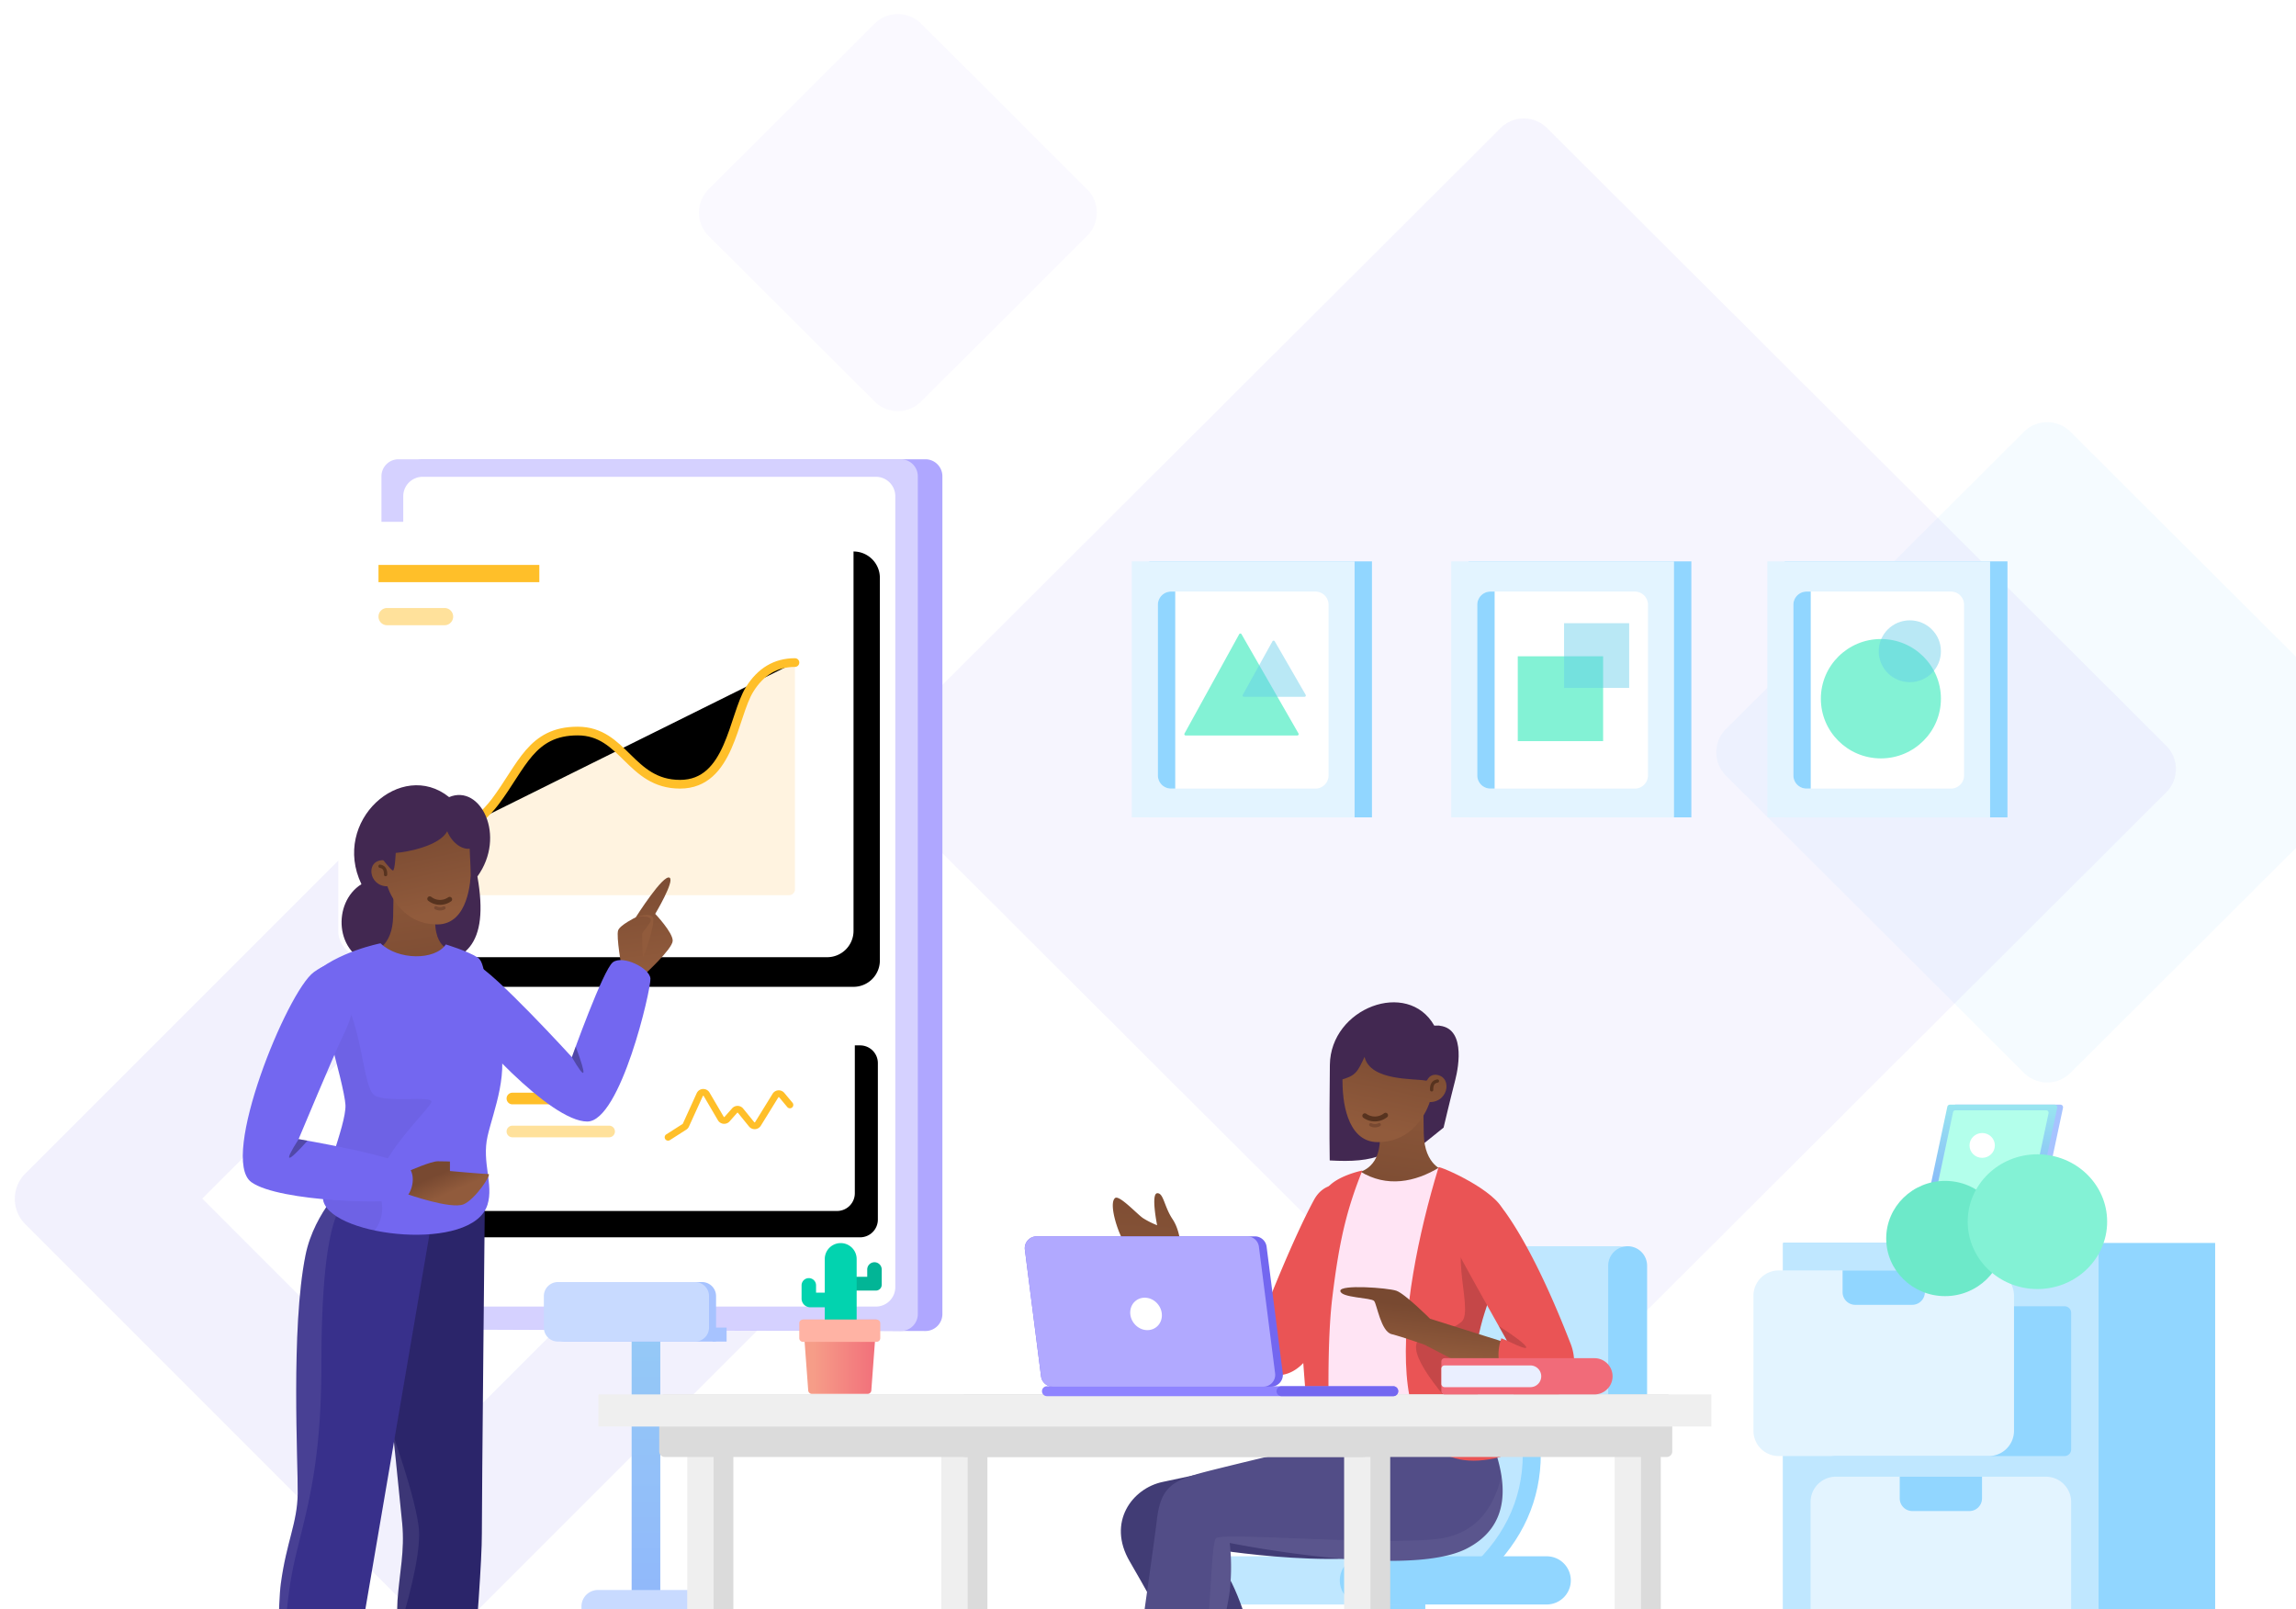 <svg xmlns="http://www.w3.org/2000/svg" xmlns:xlink="http://www.w3.org/1999/xlink" width="697.29" height="488.73" viewBox="0 0 697.29 488.73">
  <defs>
    <linearGradient id="linear-gradient" x1="0.687" y1="-0.814" x2="0.687" y2="1" gradientUnits="objectBoundingBox">
      <stop offset="0" stop-color="#a2ffea"/>
      <stop offset="1" stop-color="#8ca5ff"/>
    </linearGradient>
    <filter id="Path_29" x="72.236" y="279.988" width="231.869" height="133.289" filterUnits="userSpaceOnUse">
      <feOffset dx="7" dy="8" input="SourceAlpha"/>
      <feGaussianBlur stdDeviation="12.5" result="blur"/>
      <feFlood flood-color="#1394e0" flood-opacity="0.231"/>
      <feComposite operator="in" in2="blur"/>
      <feComposite in="SourceGraphic"/>
    </filter>
    <filter id="Path_31" x="68.736" y="125.488" width="240.477" height="216.215" filterUnits="userSpaceOnUse">
      <feOffset dx="8" dy="9" input="SourceAlpha"/>
      <feGaussianBlur stdDeviation="14" result="blur-2"/>
      <feFlood flood-color="#1394e0" flood-opacity="0.231"/>
      <feComposite operator="in" in2="blur-2"/>
      <feComposite in="SourceGraphic"/>
    </filter>
    <linearGradient id="linear-gradient-2" x1="0.423" y1="1.038" x2="0.5" y2="0.218" gradientUnits="objectBoundingBox">
      <stop offset="0" stop-color="#784931"/>
      <stop offset="1" stop-color="#915b3c"/>
    </linearGradient>
    <linearGradient id="linear-gradient-3" x1="0.435" y1="1.282" y2="0.09" xlink:href="#linear-gradient-2"/>
    <linearGradient id="linear-gradient-4" x1="0.452" y1="1.282" x2="0.617" y2="-0.215" gradientUnits="objectBoundingBox">
      <stop offset="0" stop-color="#915b3c"/>
      <stop offset="1" stop-color="#784931"/>
    </linearGradient>
    <linearGradient id="linear-gradient-5" x1="0.317" y1="1.061" x2="0.551" y2="0.093" xlink:href="#linear-gradient-2"/>
    <linearGradient id="linear-gradient-6" x1="0.423" y1="0.914" y2="0.283" xlink:href="#linear-gradient-2"/>
    <linearGradient id="linear-gradient-7" x1="0.423" y1="0.776" y2="0.355" xlink:href="#linear-gradient-2"/>
    <linearGradient id="linear-gradient-8" x1="1.079" y1="0.608" x2="0.138" y2="0.608" gradientUnits="objectBoundingBox">
      <stop offset="0" stop-color="#f16b79"/>
      <stop offset="1" stop-color="#f69d88"/>
    </linearGradient>
    <linearGradient id="linear-gradient-9" x1="0.687" y1="-0.228" x2="0.687" y2="1" gradientUnits="objectBoundingBox">
      <stop offset="0" stop-color="#9ff6ec"/>
      <stop offset="1" stop-color="#7d9dff"/>
    </linearGradient>
    <linearGradient id="linear-gradient-10" x1="0.451" y1="-0.282" x2="0.622" y2="1.215" xlink:href="#linear-gradient-4"/>
    <linearGradient id="linear-gradient-11" x1="0.317" y1="-0.054" x2="0.551" y2="0.902" xlink:href="#linear-gradient-2"/>
    <linearGradient id="linear-gradient-12" x1="0.442" y1="-0.128" x2="0.516" y2="0.955" xlink:href="#linear-gradient-2"/>
    <linearGradient id="linear-gradient-13" x1="0.447" y1="-0.282" y2="0.91" xlink:href="#linear-gradient-2"/>
    <linearGradient id="linear-gradient-14" x1="0.46" y1="-0.282" y2="0.91" xlink:href="#linear-gradient-2"/>
    <linearGradient id="linear-gradient-15" x1="0.317" y1="0.316" x2="0.551" y2="0.634" xlink:href="#linear-gradient-2"/>
    <clipPath id="clip-register-v2">
      <rect width="697.29" height="488.73"/>
    </clipPath>
  </defs>
  <g id="register-v2" clip-path="url(#clip-register-v2)">
    <g id="_-Pages-New" data-name="📝-Pages-New" transform="translate(-0.764 -13.512)">
      <g id="Register" transform="translate(-114 -238)">
        <g id="Group" transform="translate(114 251)">
          <g id="Shape">
            <path id="Rectangle" d="M558.525,155.012l127.818.157a10,10,0,0,1,9.988,9.988l.157,127.818a10,10,0,0,1-9.988,10.012h-.025l-127.818-.157a10,10,0,0,1-9.988-9.988l-.157-127.818a10,10,0,0,1,9.988-10.012Z" transform="translate(20.399 507.247) rotate(-45)" fill="#bfe7ff" fill-rule="evenodd" opacity="0.15"/>
            <path id="Rectangle-2" data-name="Rectangle" d="M237.807,19.423l71.218.088a10,10,0,0,1,9.988,9.988l.088,71.218a10,10,0,0,1-9.988,10.012h-.025l-71.218-.088a10,10,0,0,1-9.988-9.988l-.088-71.218a10,10,0,0,1,9.988-10.012Z" transform="translate(34.075 212.417) rotate(-45)" fill="#7367f0" fill-rule="evenodd" opacity="0.038"/>
            <path id="Rectangle-3" data-name="Rectangle" d="M330.589,91.106l265.6.326a10,10,0,0,1,9.988,9.988l.326,265.6a10,10,0,0,1-9.988,10.012h-.025l-265.6-.326a10,10,0,0,1-9.988-9.988l-.326-265.6a10,10,0,0,1,9.988-10.012Z" transform="translate(-29.745 396.33) rotate(-45)" fill="#7367f0" fill-rule="evenodd" opacity="0.066"/>
            <path id="Rectangle-4" data-name="Rectangle" d="M220.715,269a10.859,10.859,0,0,1,10.873,10.846v169.2a10.859,10.859,0,0,1-10.873,10.846H51.1a10.859,10.859,0,0,1-10.873-10.846v-169.2A10.859,10.859,0,0,1,51.1,269ZM188.1,312.384H83.72V416.505H188.1Z" transform="translate(-217.895 202.845) rotate(-45)" fill="#7367f0" opacity="0.09"/>
          </g>
          <g id="Office-Desk" transform="translate(103 140)">
            <g id="Group-11" transform="translate(8.5 203)">
              <path id="Path" d="M89.793,0V143.767l.146-.142-.034,7.132,82.669,82.194h-11.02L89.792,161.567v71.345h-8.7V164.289l-68.98,68.663H0l81.088-80.643V0Z" fill-rule="evenodd" fill="url(#linear-gradient)"/>
              <path id="Rectangle-5" data-name="Rectangle" d="M70.856-140.4h30.258a5,5,0,0,0,5-5v-7.414a5,5,0,0,0-5-5H70.856a5,5,0,0,0-5,5v7.414A5,5,0,0,0,70.856-140.4Z" transform="translate(171.969) rotate(180)" fill="#c8daff" fill-rule="evenodd"/>
            </g>
            <g id="Mini-Board" transform="translate(13.5)">
              <path id="Rectangle-6" data-name="Rectangle" d="M12.75,0H165.3a5.156,5.156,0,0,1,5.166,5.146V259.6a5.155,5.155,0,0,1-4.93,5.141l-.257.005h0L12.73,264.156a5.156,5.156,0,0,1-5.146-5.146V5.146A5.156,5.156,0,0,1,12.75,0Z" fill="#afa7ff" fill-rule="evenodd"/>
              <path id="Rectangle-7" data-name="Rectangle" d="M5.278,0H157.829A5.156,5.156,0,0,1,163,5.146V259.6a5.155,5.155,0,0,1-4.93,5.141l-.257.005h0L5.258,264.156a5.156,5.156,0,0,1-5.146-5.146V5.146A5.156,5.156,0,0,1,5.278,0Z" fill="#d5d1ff" fill-rule="evenodd"/>
              <path id="Rectangle-8" data-name="Rectangle" d="M12.641,5.317H150.255a5.9,5.9,0,0,1,5.91,5.888V251.436a5.9,5.9,0,0,1-5.91,5.888H12.641a5.9,5.9,0,0,1-5.91-5.888V11.2A5.9,5.9,0,0,1,12.641,5.317Z" fill="#fff" fill-rule="evenodd"/>
              <path id="Rectangle-9" data-name="Rectangle" d="M55.831,249.88H97.459a4.261,4.261,0,0,1,4.27,4.253v13.823h-45.9a4.261,4.261,0,0,1-4.27-4.253v-9.57A4.261,4.261,0,0,1,55.831,249.88Z" fill="#a7c3ff" fill-rule="evenodd"/>
              <path id="Rectangle-10" data-name="Rectangle" d="M100.661,263.7h4.27v4.253h-4.27Z" fill="#a7c3ff" fill-rule="evenodd"/>
              <path id="Rectangle-11" data-name="Rectangle" d="M53.7,249.88H95.324a4.261,4.261,0,0,1,4.27,4.253v9.57a4.261,4.261,0,0,1-4.27,4.253H53.7a4.261,4.261,0,0,1-4.27-4.253v-9.57A4.261,4.261,0,0,1,53.7,249.88Z" fill="#c8daff" fill-rule="evenodd"/>
            </g>
            <g id="Group-61" transform="translate(241.5 31)">
              <rect id="Rectangle-12" data-name="Rectangle" width="67.653" height="77.75" transform="translate(5.272)" fill="#91d6ff"/>
              <rect id="Rectangle-13" data-name="Rectangle" width="67.653" height="77.75" fill="#e3f4ff"/>
              <path id="Rectangle-14" data-name="Rectangle" d="M11.908,9.173H55.746a4,4,0,0,1,4,4V65.014a4,4,0,0,1-4,4H11.908a4,4,0,0,1-4-4V13.173A4,4,0,0,1,11.908,9.173Z" fill="#fff" fill-rule="evenodd"/>
              <path id="Rectangle-15" data-name="Rectangle" d="M11.908,9.173h1.272V69.014H11.908a4,4,0,0,1-4-4V13.173A4,4,0,0,1,11.908,9.173Z" fill="#91d6ff" fill-rule="evenodd"/>
              <path id="Path-127" d="M50.613,52.275,33.305,22.118a.4.4,0,0,0-.7.006L16,52.281a.4.4,0,0,0,.353.6H50.263a.4.4,0,0,0,.35-.6Z" fill="#83f2d5" fill-rule="evenodd"/>
              <path id="Path-127-2" data-name="Path-127" d="M52.789,40.529,43.4,24.279a.4.4,0,0,0-.7.006l-9,16.25a.4.4,0,0,0,.353.6H52.44a.4.4,0,0,0,.349-.6Z" fill="#63cbe8" fill-rule="evenodd" opacity="0.447"/>
            </g>
            <g id="Group-61-2" data-name="Group-61" transform="translate(338.5 31)">
              <rect id="Rectangle-16" data-name="Rectangle" width="67.653" height="77.75" transform="translate(5.272)" fill="#91d6ff"/>
              <rect id="Rectangle-17" data-name="Rectangle" width="67.653" height="77.75" fill="#e3f4ff"/>
              <path id="Rectangle-18" data-name="Rectangle" d="M11.908,9.173H55.746a4,4,0,0,1,4,4V65.014a4,4,0,0,1-4,4H11.908a4,4,0,0,1-4-4V13.173A4,4,0,0,1,11.908,9.173Z" fill="#fff" fill-rule="evenodd"/>
              <rect id="Rectangle-19" data-name="Rectangle" width="25.919" height="25.771" transform="translate(20.208 28.829)" fill="#83f2d5"/>
              <rect id="Rectangle-20" data-name="Rectangle" width="19.769" height="19.656" transform="translate(34.266 18.782)" fill="#63cbe8" opacity="0.447"/>
              <path id="Rectangle-21" data-name="Rectangle" d="M11.908,9.173h1.272V69.014H11.908a4,4,0,0,1-4-4V13.173A4,4,0,0,1,11.908,9.173Z" fill="#91d6ff" fill-rule="evenodd"/>
            </g>
            <g id="Group-61-3" data-name="Group-61" transform="translate(434.5 31)">
              <rect id="Rectangle-22" data-name="Rectangle" width="67.653" height="77.75" transform="translate(5.272)" fill="#91d6ff"/>
              <rect id="Rectangle-23" data-name="Rectangle" width="67.653" height="77.75" fill="#e3f4ff"/>
              <path id="Rectangle-24" data-name="Rectangle" d="M11.908,9.173H55.746a4,4,0,0,1,4,4V65.014a4,4,0,0,1-4,4H11.908a4,4,0,0,1-4-4V13.173A4,4,0,0,1,11.908,9.173Z" fill="#fff" fill-rule="evenodd"/>
              <ellipse id="Oval" cx="18.231" cy="18.127" rx="18.231" ry="18.127" transform="translate(16.254 23.587)" fill="#83f2d5"/>
              <ellipse id="Oval-2" data-name="Oval" cx="9.445" cy="9.391" rx="9.445" ry="9.391" transform="translate(33.827 17.909)" fill="#63cbe8" opacity="0.447"/>
              <path id="Rectangle-25" data-name="Rectangle" d="M11.908,9.173h1.272V69.014H11.908a4,4,0,0,1-4-4V13.173A4,4,0,0,1,11.908,9.173Z" fill="#91d6ff" fill-rule="evenodd"/>
            </g>
            <g id="ElementCard25" transform="translate(0.5 170)">
              <g id="Rectangle-26" data-name="Rectangle">
                <g transform="matrix(1, 0, 0, 1, -102.74, -309.49)" filter="url(#Path_29)">
                  <path id="Path_29-2" data-name="Path 29" d="M5.389,0H151.481a5.389,5.389,0,0,1,5.389,5.389V52.9a5.389,5.389,0,0,1-5.389,5.389H5.389A5.389,5.389,0,0,1,0,52.9V5.389A5.389,5.389,0,0,1,5.389,0Z" transform="translate(102.74 309.49)"/>
                </g>
                <path id="Path_30" data-name="Path 30" d="M5.389,0H151.481a5.389,5.389,0,0,1,5.389,5.389V52.9a5.389,5.389,0,0,1-5.389,5.389H5.389A5.389,5.389,0,0,1,0,52.9V5.389A5.389,5.389,0,0,1,5.389,0Z" fill="#fff"/>
              </g>
              <path id="Rectangle-27" data-name="Rectangle" d="M52.881,32.383H82.25a1.766,1.766,0,0,1,0,3.533H52.881a1.766,1.766,0,0,1,0-3.533Z" fill="#ffbf29" opacity="0.465"/>
              <path id="Rectangle-28" data-name="Rectangle" d="M52.881,22.373H70.5a1.766,1.766,0,1,1,0,3.533H52.881a1.766,1.766,0,1,1,0-3.533Z" fill="#ffbf29"/>
              <path id="Path-2" data-name="Path" d="M108.842,22.535a2.2,2.2,0,0,1,3.823-.331l.081.127,4.321,7.364a.147.147,0,0,0,.2.052l.019-.013.017-.016,2.3-2.6a2.2,2.2,0,0,1,3.281-.022l.078.091,3.372,4.149a.147.147,0,0,0,.207.021l.018-.017.015-.02,5.326-8.624a2.2,2.2,0,0,1,3.469-.36l.094.106,2.481,2.972a1.029,1.029,0,0,1-1.514,1.391l-.063-.069-2.481-2.972a.147.147,0,0,0-.213-.014l-.025.031L128.321,32.4a2.2,2.2,0,0,1-3.5.327l-.082-.095-3.372-4.149-.017-.017a.147.147,0,0,0-.178-.013l-.03.026-2.3,2.6a2.2,2.2,0,0,1-3.485-.241l-.064-.1-4.321-7.364a.147.147,0,0,0-.239-.02l-.021.033-4.21,9.258a2.207,2.207,0,0,1-.7.866l-.117.08-4.991,3.189A1.03,1.03,0,0,1,99.51,35.1l.077-.054,4.991-3.189a.147.147,0,0,0,.041-.039l.014-.024Z" fill="#ffbf29"/>
              <ellipse id="Oval-3" data-name="Oval" cx="12.044" cy="12.07" rx="12.044" ry="12.07" transform="translate(17.038 17.663)" fill="#ffbf29"/>
            </g>
            <g id="ElementCard3" transform="translate(0.5 19)">
              <g id="Rectangle-29" data-name="Rectangle">
                <g transform="matrix(1, 0, 0, 1, -102.74, -158.49)" filter="url(#Path_31)">
                  <path id="Path_31-2" data-name="Path 31" d="M8,0H148.477a8,8,0,0,1,8,8V124.215a8,8,0,0,1-8,8H8a8,8,0,0,1-8-8V8A8,8,0,0,1,8,0Z" transform="translate(102.74 158.49)"/>
                </g>
                <path id="Path_32" data-name="Path 32" d="M8,0H148.477a8,8,0,0,1,8,8V124.215a8,8,0,0,1-8,8H8a8,8,0,0,1-8-8V8A8,8,0,0,1,8,0Z" fill="#fff"/>
              </g>
              <path id="Path-3" d="M20.933,100.043Q39.494,94.736,47.678,83.9C55.862,73.073,58.621,62.574,72.7,62.574s15.88,16.08,31.1,16.08S119.841,58.147,124.9,50q5.057-8.142,13.785-8.142v69.755a1.76,1.76,0,0,1-1.76,1.76H22.693a1.76,1.76,0,0,1-1.76-1.76V100.043Z" fill="#ffe3b5" fill-rule="evenodd" opacity="0.415"/>
              <g id="Path-3-2" data-name="Path-3">
                <path id="Path_33" data-name="Path 33" d="M20.933,101.167q18.561-5.33,26.745-16.208C55.862,74.08,58.621,63.536,72.7,63.536s15.88,16.15,31.1,16.15,16.048-20.6,21.105-28.773q5.057-8.178,13.785-8.178"/>
                <path id="Path_34" data-name="Path 34" d="M20.933,101.167q18.561-5.33,26.745-16.208C55.862,74.08,58.621,63.536,72.7,63.536s15.88,16.15,31.1,16.15,16.048-20.6,21.105-28.773q5.057-8.178,13.785-8.178" fill="none" stroke="#ffbf29" stroke-linecap="round" stroke-width="2.64"/>
              </g>
              <rect id="Rectangle-30" data-name="Rectangle" width="48.844" height="5.233" transform="translate(12.211 13.082)" fill="#ffbf29"/>
              <path id="Rectangle-31" data-name="Rectangle" d="M14.828,26.164H32.272a2.616,2.616,0,1,1,0,5.233H14.828a2.616,2.616,0,1,1,0-5.233Z" fill="#ffbf29" opacity="0.465"/>
              <path id="Oval-4" data-name="Oval" d="M126.036,19.187a3.052,3.052,0,1,0-3.053-3.052A3.053,3.053,0,0,0,126.036,19.187Z" fill="#fff" fill-rule="evenodd"/>
              <path id="Oval-5" data-name="Oval" d="M134.758,19.187a3.052,3.052,0,1,0-3.053-3.052A3.053,3.053,0,0,0,134.758,19.187Z" fill="#fff" fill-rule="evenodd"/>
              <path id="Oval-6" data-name="Oval" d="M143.481,19.187a3.052,3.052,0,1,0-3.053-3.052A3.053,3.053,0,0,0,143.481,19.187Z" fill="#fff" fill-rule="evenodd"/>
            </g>
            <g id="Chair1" transform="translate(398.5 239) rotate(180)">
              <path id="Rectangle-32" data-name="Rectangle" d="M33.02-182.306l40.026,2.2H85.32l40.187-2.2a1.68,1.68,0,0,0,1.588-1.677v-2.981H31.432v2.981A1.68,1.68,0,0,0,33.02-182.306Z" fill="#bfe7ff" fill-rule="evenodd"/>
              <path id="Rectangle-33" data-name="Rectangle" d="M74.708-112h9.111v-68.569H74.708Z" fill="#bfe7ff" fill-rule="evenodd"/>
              <rect id="Rectangle-34" data-name="Rectangle" width="13.666" height="15.999" transform="translate(72.431 -186.965)" fill="#91d6ff"/>
              <path id="Rectangle-35" data-name="Rectangle" d="M68.715-106.968h21.1a.84.84,0,0,0,.84-.84v-7.277a.84.84,0,0,0-.527-.78l-5.017-2.014a.84.84,0,0,0-.313-.06H73.732a.84.84,0,0,0-.313.06L68.4-115.865a.84.84,0,0,0-.527.78v7.277A.84.84,0,0,0,68.715-106.968Z" fill="#91d6ff" fill-rule="evenodd"/>
              <rect id="Rectangle-36" data-name="Rectangle" width="9.111" height="9.143" transform="translate(29.154 -196.108)" fill="#91d6ff"/>
              <rect id="Rectangle-37" data-name="Rectangle" width="9.111" height="9.143" transform="translate(120.262 -196.108)" fill="#91d6ff"/>
              <rect id="Rectangle-38" data-name="Rectangle" width="9.111" height="9.143" transform="translate(74.708 -196.108)" fill="#91d6ff"/>
              <path id="Rectangle-39" data-name="Rectangle" d="M75.645-94.168h57.347a7.314,7.314,0,0,0,7.314-7.314,7.314,7.314,0,0,0-7.314-7.314H75.645a7.314,7.314,0,0,0-7.314,7.314A7.314,7.314,0,0,0,75.645-94.168Z" fill="#bfe7ff" fill-rule="evenodd"/>
              <path id="Rectangle-40" data-name="Rectangle" d="M32.8-26.513H45.554v-36.57q0-18.285,20.5-36.57H49.2Q32.8-84.082,32.8-63.084Z" fill="#91d6ff" fill-rule="evenodd"/>
              <path id="Rectangle-41" data-name="Rectangle" d="M38.265-26.513H51.02v-36.57q0-18.285,20.5-36.57H56.487Q38.265-84.51,38.265-63.084Z" fill="#bfe7ff" fill-rule="evenodd"/>
              <g id="Group-4">
                <path id="Rectangle-42" data-name="Rectangle" d="M9.311,0H74.995a8.4,8.4,0,0,0,8.4-8.4V-45.415a8.4,8.4,0,0,0-8.4-8.4H9.311a8.4,8.4,0,0,0-8.4,8.4V-8.4A8.4,8.4,0,0,0,9.311,0Z" fill="#bfe7ff" fill-rule="evenodd"/>
                <path id="Rectangle-43" data-name="Rectangle" d="M6.424,0a5.907,5.907,0,0,0,5.907-5.907v-42a5.907,5.907,0,0,0-5.907-5.907A5.907,5.907,0,0,0,.517-47.909v42A5.907,5.907,0,0,0,6.424,0Z" fill="#91d6ff" fill-rule="evenodd"/>
              </g>
              <path id="Rectangle-44" data-name="Rectangle" d="M31-94.168H86.527a7.314,7.314,0,0,0,7.314-7.314,7.314,7.314,0,0,0-7.314-7.314H31a7.314,7.314,0,0,0-7.314,7.314A7.314,7.314,0,0,0,31-94.168Z" fill="#91d6ff" fill-rule="evenodd"/>
            </g>
            <g id="Wom2.4" transform="translate(376.5 164) rotate(180)">
              <g id="LLeg" transform="translate(36 -133)">
                <path id="Path-3-3" data-name="Path" d="M65.891-93.415s-5.246-10.6-.945-13.934,15.683-9.6,15.683-9.6l-30.14,1.894,6.7,23.108Z" fill-rule="evenodd" fill="url(#linear-gradient-2)"/>
                <path id="Path-4" data-name="Path" d="M53.475-103c.948-.453-.611-4.71,2.726-4.411s5.431,4.7,7.891,4.413,4.023-4.716,8.708-7.8,11.629-6.769,11.163-9.872-11.394-3.935-16.931-2.907-8.121,3.252-11.713,3.075-5.849.262-6.976,2.569S52.38-102.48,53.475-103Z" fill="#eedfe8" fill-rule="evenodd"/>
                <path id="Path-5" data-name="Path" d="M53.741-117.167l.307.018c4.452.375,7.506-2.424,11.743-3.214s15.414-1.063,17.2,1.588q.127.188.236.385a2.985,2.985,0,0,0,.737-2.445c-.465-2.954-11.4-3.745-16.932-2.767s-8.122,3.1-11.714,2.926l-.638-.024c-3.223-.088-5.28.406-6.338,2.469a5.627,5.627,0,0,0,.059,2.948,9.346,9.346,0,0,1,5.342-1.884Z" fill="#ec7aa5" fill-rule="evenodd"/>
                <path id="Path-6" data-name="Path" d="M20.488-.032C29.613-.439,80.4-11.672,89.625-13.58s17.027-12.234,9.992-24.192c-7.9-13.422-28.292-51.542-33.243-60.135-2.45-4.253-14.811-1.869-11.908,5.27C59.879-79.329,62.393-45.9,76.193-33.709c0,0-46.41-8.077-66.457,1.175C-4.834-25.808-1.537.953,20.488-.032Z" fill="#413c75" fill-rule="evenodd"/>
              </g>
              <g id="LArm" transform="translate(63.52 -56.32)">
                <path id="Path-7" data-name="Path" d="M56.621-19.754s-.1,5.424,2.494,9.3,2.7,8,4.666,7.867S63.8-12.3,63.8-12.3a25.237,25.237,0,0,1,4.285,2.158c1.792,1.205,7.224,7.146,8.494,6.093,2.152-1.794-1.315-11.913-3.2-13.935S62.132-25.66,62.132-25.66L34.6-53.4,30.48-38.673Z" fill-rule="evenodd" fill="url(#linear-gradient-3)"/>
                <path id="Path-8" data-name="Path" d="M1.547-17.305c4.245-9.845,12.016-27.93,15.22-33.326,4.015-6.757,10.347-9.734,17.76-4.721q1.551,1.049,6.005,4.718a26.458,26.458,0,0,1-7.194,16.105L30.53-36.852S22.564-16.432,16.156-4.6C10.606,5.631-4.914-2.339,1.547-17.305Z" fill="#ea5455" fill-rule="evenodd"/>
                <path id="Path-9" data-name="Path" d="M30.612-36.863q2.139-7.257,2.64-6.837t-.382,8.733Z" fill="rgba(0,0,0,0.16)" fill-rule="evenodd"/>
              </g>
              <g id="Head" transform="translate(35)">
                <path id="Path-10" data-name="Path" d="M11.722-35.411v-8.711l-6.4,5.151S3.359-30.626,1.759-24.427C.757-20.539-1.687-7.384,8.149-8,16.207,6.2,39.673-2.587,39.86-19.94c.225-20.871.041-29,.041-29C26.632-49.7,19.163-47.78,11.722-35.411Z" fill="#422851" fill-rule="evenodd"/>
                <path id="Path-11" data-name="Path" d="M5.187-52s5.951,1.4,6.157,11.148.062,13.079.062,13.079l13.108.237s.143-10.867.145-14.8c.005-9.557,7.034-10.341,7.034-10.341s-1.2-7.885-13.079-8.553C9.34-61.748,5.187-52,5.187-52Z" fill-rule="evenodd" fill="url(#linear-gradient-4)"/>
                <path id="Path-12" data-name="Path" d="M8.35-22.9c-5.847.226-4.894-8.334,1.181-8.322,0,0,3.528-12.16,15.777-12.16,9.948,0,10.6,14.173,10.685,17,.1,3.015.109,12.919.109,12.919l-27.98.013Z" fill-rule="evenodd" fill="url(#linear-gradient-5)"/>
                <path id="Path-13" data-name="Path" d="M7.9-22.845c2.423-.4,2.129-2,2.788-1.864,3.346.711,16.89-.227,18.634,7.221,2.17-4.653,2.7-5.8,7.479-7.046V-10.9L6.576-8S7.046-22.7,7.9-22.845Z" fill="#422851" fill-rule="evenodd"/>
                <path id="Path-14" data-name="Path" d="M23.163-34.24a5.254,5.254,0,0,1,5.94-2.1" transform="translate(-9.664 -9.809) rotate(18)" fill="none" stroke="#57331f" stroke-linecap="round" stroke-width="1.5" fill-rule="evenodd"/>
                <path id="Path-15" data-name="Path" d="M24.867-38.12a2.774,2.774,0,0,1,2.561.058" transform="translate(1.35 0.889) rotate(-2)" fill="none" stroke="#784931" stroke-linecap="round" stroke-width="1" fill-rule="evenodd"/>
                <path id="Path-8-2" data-name="Path-8" d="M8.619-27.649c.367,1.324.2,2.481-1.111,3.01" transform="translate(-5.672 -2.503) rotate(13)" fill="none" stroke="#57331f" stroke-linecap="round" stroke-width="1" fill-rule="evenodd"/>
              </g>
              <g id="Body" transform="translate(20 -50)">
                <path id="Path-16" data-name="Path" d="M21.516-1c7.468-4.574,16.1-6.251,24.139-1.284C58.77-28.145,62.039-59,58.884-93.106c-19.125-7.572-35.2-6.083-48.884,2.572Z" fill="#ffe4f4" fill-rule="evenodd"/>
                <g id="RLeg" transform="translate(2 -79)">
                  <path id="Path-17" data-name="Path" d="M112.585-97.84s-.158-12.471,10.118-17.133,17.586-4.381,16.655-7.986-27.661-3.458-30.157-.64c-2.128,2.4-6.754,24.727-8.028,23.02Z" fill-rule="evenodd" fill="url(#linear-gradient-6)"/>
                  <path id="Path-18" data-name="Path" d="M105.121-115.452c1.575,1.133,2.9-5.4,7.176-3.584s.9,7.823,3.6,8.93,7.89-4.848,14.794-6.3,12.509-2.713,14.1-5.4c1.372-2.31,0-3.048,0-3.048s-6.646-3.319-10.776-4.049c-6-1.061-23.339-1.768-25.239.167C107.608-127.545,104.333-116.019,105.121-115.452Z" fill="#eedfe8" fill-rule="evenodd"/>
                  <path id="Path-19" data-name="Path" d="M145.165-122.073a2.238,2.238,0,0,0-1-3.349l-.99-.422a55.64,55.64,0,0,0-9.257-3.057c-5.748-1.1-23.548-1.75-25.462.14a9.347,9.347,0,0,0-1.154,3.121l1.222-.133c5.878-.622,19-1.749,25.474-.224,5.747,1.354,8.894,3.581,10.329,4.882A4.084,4.084,0,0,0,145.165-122.073Z" fill="#ec7aa5" fill-rule="evenodd"/>
                  <path id="Path-20" data-name="Path" d="M5.9-.176Q-7.368-28.192,11.275-37.812c18.029-9.3,72,1.7,72,1.7a65.494,65.494,0,0,1,0-14.69c2.519-18.087,14.5-48.221,17.033-52.007,3.505-5.236,14.182-1.287,14.383,3.073s-8.049,60.044-9.3,70.662S100.2-16.913,88.691-14.01C86.047-13.343,54.78-5.573,51.916-5.8A110.461,110.461,0,0,0,5.9-.176Z" fill="#524d87" fill-rule="evenodd"/>
                  <path id="Path-21" data-name="Path" d="M20.44-34.921c17.849-2,65.1,2.123,67,.249,1.812-1.788,1.51-32.9,5.574-50.914l-.618,1.7c-3.823,10.617-7.792,23.53-9.122,33.082a65.494,65.494,0,0,0,0,14.69L81.1-36.533C70.84-38.46,27.14-46,11.275-37.812Q-1.62-31.158.751-15.7,4.834-33.171,20.44-34.921Z" fill="rgba(255,255,255,0.05)" fill-rule="evenodd"/>
                </g>
                <path id="Path-22" data-name="Path" d="M21.843-1.021C34.211-41.537,41.628-98.979,3-88.986,23.52-51.206-4.376-34.2,1.947-14.676,4.109-8,21.681-.5,21.843-1.021Z" fill="#ea5455" fill-rule="evenodd"/>
                <path id="Path-23" data-name="Path" d="M7.892-17.845c13.979-2.11,2.456-26.517,7.07-30.194s12.646-4.074,13.512-6.32q2.611-6.772-25.242-34.191L3-88.986c17.875,32.91-.988,50.055-1.969,66.835Q4.137-17.278,7.892-17.845Z" fill="rgba(0,0,0,0.16)" fill-rule="evenodd"/>
                <path id="Path-24" data-name="Path" d="M45-2c4.72-11.838,6.989-21.127,9.106-38.5q1.765-14.472.882-44.336l5.833-1.147q4.17,46.139,2.776,52.08A234.211,234.211,0,0,1,56.582-9C54.88-4,45-2,45-2Z" fill="#ea5455" fill-rule="evenodd"/>
              </g>
              <g id="RArm" transform="translate(0 -59.9)">
                <path id="Path-25" data-name="Path" d="M44.44-37.117s7.616,7.625,10.253,8.51,17.084,1.948,16.987-.052c-.111-2.142-9.407-2.019-10.267-3.073s-2.055-9.257-5.3-10.065S46.143-45,46.143-45L16.218-60.462,19.406-45Z" fill-rule="evenodd" fill="url(#linear-gradient-7)"/>
                <path id="Path-26" data-name="Path" d="M21.519-4.831C12.442-17.642,4.692-37.156,1.718-44.764s.026-19.083,13.107-16.83a22.507,22.507,0,0,1,4.091,1.254c4.81,6.593,5.653,12.253,3.858,17.293l-1.692-.714s13,23.044,16.175,29.222C42.56-4.222,29.514,6.456,21.519-4.831Z" fill="#ea5455" fill-rule="evenodd"/>
                <path id="Path-27" data-name="Path" d="M21.082-43.761q-6.6-3.225-5.773-1.807T23.6-39.282Z" fill="rgba(0,0,0,0.16)" fill-rule="evenodd"/>
              </g>
            </g>
            <g id="Table1" transform="translate(79.5 284)">
              <g id="Group-25" transform="translate(26.476 4.555)">
                <path id="Rectangle-45" data-name="Rectangle" d="M79.662,0h12V147.58h-12Z" fill="#dbdbdb" fill-rule="evenodd"/>
                <path id="Rectangle-46" data-name="Rectangle" d="M77.662,0h8V147.58h-8Z" fill="#efefef" fill-rule="evenodd"/>
                <path id="Rectangle-47" data-name="Rectangle" d="M2.5,0h12V147.58H2.5Z" fill="#dbdbdb" fill-rule="evenodd"/>
                <path id="Rectangle-48" data-name="Rectangle" d="M.5,0h8V147.58H.5Z" fill="#efefef" fill-rule="evenodd"/>
              </g>
              <g id="Group-25-2" data-name="Group-25">
                <path id="Rectangle-49" data-name="Rectangle" d="M310.633,4.555h12v147.58h-12Z" fill="#dbdbdb" fill-rule="evenodd"/>
                <path id="Rectangle-50" data-name="Rectangle" d="M308.633,4.555h8v147.58h-8Z" fill="#efefef" fill-rule="evenodd"/>
                <path id="Rectangle-51" data-name="Rectangle" d="M228.47,4.555h12v147.58h-12Z" fill="#dbdbdb" fill-rule="evenodd"/>
                <path id="Rectangle-52" data-name="Rectangle" d="M226.47,4.555h8v147.58h-8Z" fill="#efefef" fill-rule="evenodd"/>
                <path id="Rectangle-53" data-name="Rectangle" d="M111.448,0h213a1.68,1.68,0,0,1,1.68,1.68V17.32a1.68,1.68,0,0,1-1.68,1.68h-213a1.68,1.68,0,0,1-1.68-1.68V1.68A1.68,1.68,0,0,1,111.448,0Z" fill="#dbdbdb" fill-rule="evenodd"/>
                <path id="Rectangle-54" data-name="Rectangle" d="M20.156,0H232.246a1.68,1.68,0,0,1,1.68,1.68V17.32a1.68,1.68,0,0,1-1.68,1.68H20.156a1.68,1.68,0,0,1-1.68-1.68V1.68A1.68,1.68,0,0,1,20.156,0Z" fill="#dbdbdb" fill-rule="evenodd"/>
                <rect id="Rectangle-55" data-name="Rectangle" width="338" height="9.761" fill="#efefef"/>
              </g>
            </g>
            <g id="Pot5" transform="translate(140.5 238)">
              <g id="Group-33" transform="translate(0.699)">
                <path id="Path-28" data-name="Path" d="M14.656,14.469V10.281h5.283V8.06a2.2,2.2,0,1,1,4.4,0v4.633a1.769,1.769,0,0,1-1.761,1.777Z" fill="#02b596" fill-rule="evenodd"/>
                <path id="Path-29" data-name="Path" d="M0,16.881v-4a2.2,2.2,0,1,1,4.4,0V15.1H7.044V4.887a4.843,4.843,0,1,1,9.686,0V30.208H7.045V19.545h-4.4A2.654,2.654,0,0,1,0,16.881Z" fill="#02d3af" fill-rule="evenodd"/>
              </g>
              <g id="Group-34" transform="translate(0 23.269)">
                <path id="Rectangle-56" data-name="Rectangle" d="M1.118,0H23.482l-1.6,21.52a1.122,1.122,0,0,1-1.115,1.044H3.833A1.122,1.122,0,0,1,2.718,21.52Z" fill-rule="evenodd" fill="url(#linear-gradient-8)"/>
                <path id="Rectangle-57" data-name="Rectangle" d="M1.118,0H23.482A1.123,1.123,0,0,1,24.6,1.128V5.641a1.123,1.123,0,0,1-1.118,1.128H1.118A1.123,1.123,0,0,1,0,5.641V1.128A1.123,1.123,0,0,1,1.118,0Z" fill="#ffb3a4" fill-rule="evenodd"/>
              </g>
            </g>
            <g id="FacingBack-Laptop3" transform="translate(208.5 236)">
              <path id="Rectangle-58" data-name="Rectangle" d="M7.181,45.52H112.437a1.508,1.508,0,0,1,0,3.015H7.181a1.508,1.508,0,0,1,0-3.015Z" fill="#8f84ff" fill-rule="evenodd"/>
              <path id="Rectangle-59" data-name="Rectangle" d="M78.5,45.52h33.934a1.508,1.508,0,0,1,0,3.015H78.5a1.508,1.508,0,1,1,0-3.015Z" fill="#7367f0" fill-rule="evenodd"/>
              <path id="Rectangle-60" data-name="Rectangle" d="M4.089,0H70.358a3.6,3.6,0,0,1,3.571,3.144l4.915,38.45a3.6,3.6,0,0,1-3.571,4.056H9a3.6,3.6,0,0,1-3.571-3.144L.519,4.056A3.6,3.6,0,0,1,4.089,0Z" fill="#7367f0" fill-rule="evenodd"/>
              <path id="Rectangle-61" data-name="Rectangle" d="M4.089,0H68.024a3.6,3.6,0,0,1,3.571,3.144l4.915,38.45a3.6,3.6,0,0,1-3.571,4.056H9a3.6,3.6,0,0,1-3.571-3.144L.519,4.056A3.6,3.6,0,0,1,4.089,0Z" fill="#b1a9ff" fill-rule="evenodd"/>
              <ellipse id="Oval-7" data-name="Oval" cx="4.648" cy="5.075" rx="4.648" ry="5.075" transform="matrix(0.799, -0.602, 0.602, 0.799, 30.549, 22.296)" fill="#fff"/>
            </g>
            <g id="Group-8" transform="translate(335.5 273)">
              <path id="Rectangle-62" data-name="Rectangle" d="M1,0H46.5a5.5,5.5,0,0,1,0,11H1a1,1,0,0,1-1-1V1A1,1,0,0,1,1,0Z" fill="#f16b79" fill-rule="evenodd"/>
              <path id="Rectangle-63" data-name="Rectangle" d="M1,2.2H27.033a3.3,3.3,0,1,1,0,6.6H1a1,1,0,0,1-1-1V3.2A1,1,0,0,1,1,2.2Z" fill="#eaefff"/>
            </g>
            <g id="Group-73" transform="translate(570.5 238) rotate(180)">
              <rect id="Rectangle-64" data-name="Rectangle" width="131.195" height="198.348" transform="translate(0 -198.348)" fill="#91d6ff"/>
              <rect id="Rectangle-65" data-name="Rectangle" width="95.793" height="198.348" transform="translate(35.402 -198.348)" fill="#bfe7ff"/>
              <path id="Rectangle-66" data-name="Rectangle" d="M51.412-133.624h63.774a7.68,7.68,0,0,0,7.68-7.68v-41.012a7.68,7.68,0,0,0-7.68-7.68H51.412a7.68,7.68,0,0,0-7.68,7.68V-141.3A7.68,7.68,0,0,0,51.412-133.624Z" fill="#e3f4ff" fill-rule="evenodd"/>
              <path id="Rectangle-67" data-name="Rectangle" d="M70.8-133.624h24.99v-6.6a3.84,3.84,0,0,0-3.84-3.84H74.644a3.84,3.84,0,0,0-3.84,3.84v6.6Z" fill="#91d6ff" fill-rule="evenodd"/>
              <path id="Rectangle-68" data-name="Rectangle" d="M45.732-19.226h69.454a7.68,7.68,0,0,0,7.68-7.68V-57.044a7.68,7.68,0,0,0-7.68-7.68H45.732a2,2,0,0,0-2,2v41.5A2,2,0,0,0,45.732-19.226Z" fill="#91d6ff" fill-rule="evenodd"/>
              <path id="Rectangle-69" data-name="Rectangle" d="M68.766-8.351h63.774a7.68,7.68,0,0,0,7.68-7.68V-57.044a7.68,7.68,0,0,0-7.68-7.68H68.766a7.68,7.68,0,0,0-7.68,7.68v41.012A7.68,7.68,0,0,0,68.766-8.351Z" fill="#e3f4ff" fill-rule="evenodd"/>
              <path id="Rectangle-70" data-name="Rectangle" d="M51.412-70.988h63.774a7.68,7.68,0,0,0,7.68-7.68V-119.68a7.68,7.68,0,0,0-7.68-7.68H51.412a7.68,7.68,0,0,0-7.68,7.68v41.012A7.68,7.68,0,0,0,51.412-70.988Z" fill="#e3f4ff" fill-rule="evenodd"/>
              <path id="Rectangle-71" data-name="Rectangle" d="M70.8-70.988h24.99v-6.6a3.84,3.84,0,0,0-3.84-3.84H74.644a3.84,3.84,0,0,0-3.84,3.84v6.6Z" fill="#91d6ff" fill-rule="evenodd"/>
              <path id="Rectangle-72" data-name="Rectangle" d="M88.158-8.351h24.99v-6.6a3.84,3.84,0,0,0-3.84-3.84H92a3.84,3.84,0,0,0-3.84,3.84v6.6Z" fill="#91d6ff" fill-rule="evenodd"/>
            </g>
            <g id="Table-Frame2" transform="translate(480.5 196)">
              <path id="Rectangle-73" data-name="Rectangle" d="M29.362,20.677H36.4L44,41.354H36.96Z" fill="#7367f0" fill-rule="evenodd"/>
              <path id="Rectangle-74" data-name="Rectangle" d="M11.208,0h31.8a.8.8,0,0,1,.782.967L35.335,40.72a.8.8,0,0,1-.782.633H2.748a.8.8,0,0,1-.782-.967L10.425.633A.8.8,0,0,1,11.208,0Z" fill="#a7c3ff" fill-rule="evenodd"/>
              <path id="Rectangle-75" data-name="Rectangle" d="M9.448,0h31.8a.8.8,0,0,1,.782.967L33.575,40.72a.8.8,0,0,1-.782.633H.988a.8.8,0,0,1-.782-.967L8.665.633A.8.8,0,0,1,9.448,0Z" fill-rule="evenodd" fill="url(#linear-gradient-9)"/>
              <g id="Group-93" transform="translate(2.2 1.723)">
                <path id="Rectangle-76" data-name="Rectangle" d="M8.906,0h27.6a.72.72,0,0,1,.7.87L29.638,36.476a.72.72,0,0,1-.7.57H1.329a.72.72,0,0,1-.7-.87L8.2.57A.72.72,0,0,1,8.906,0Z" fill="#b3ffeb"/>
                <g id="Group-92">
                  <g id="Oval-8" data-name="Oval" transform="translate(-12.1 6.892)">
                    <ellipse id="Ellipse_7" data-name="Ellipse 7" cx="3.85" cy="3.769" rx="3.85" ry="3.769" transform="translate(25.3 0)" fill="#fff"/>
                    <ellipse id="Ellipse_8" data-name="Ellipse 8" cx="17.875" cy="17.5" rx="17.875" ry="17.5" transform="translate(0 14.538)" fill="#6de9c9"/>
                    <ellipse id="Ellipse_9" data-name="Ellipse 9" cx="21.175" cy="20.462" rx="21.175" ry="20.462" transform="translate(24.75 6.462)" fill="#83f2d5"/>
                  </g>
                </g>
              </g>
            </g>
          </g>
          <g id="Wom1.2" transform="translate(74.5 239)">
            <g id="Head-2" data-name="Head" transform="translate(30)">
              <path id="Path-30" data-name="Path" d="M9.616,54.293c-11.723-2.713-12.5-18.7-3.583-24.252C-3.158,10.892,18.1-8.121,32.659,3.6,42.2-.456,50.137,15.389,41.255,27.7c3.724,21.13-3.855,26.592-17.518,26.824Z" fill="#422851" fill-rule="evenodd"/>
              <path id="Path-31" data-name="Path" d="M9.762,50.474s5.7-1.331,5.9-10.617.059-12.456.059-12.456l12.562-.225s.137,10.35.139,14.093c.005,10.055,7.055,9.206,7.055,9.206s-1.465,8.153-12.848,8.789C13.742,59.76,9.762,50.474,9.762,50.474Z" fill-rule="evenodd" fill="url(#linear-gradient-10)"/>
              <path id="Path-32" data-name="Path" d="M12.794,22.763c-5.6-.215-4.69,7.937,1.132,7.926,0,0,3.381,11.581,15.12,11.581,9.533,0,10.154-13.5,10.24-16.191.093-2.871.1-12.3.1-12.3l-26.814-.012Z" fill-rule="evenodd" fill="url(#linear-gradient-11)"/>
              <path id="Path-33" data-name="Path" d="M26.989,33.556a5.059,5.059,0,0,0,5.693,2.007" transform="translate(-9.255 10.917) rotate(-18)" fill="none" stroke="#57331f" stroke-linecap="round" stroke-width="1.5" fill-rule="evenodd"/>
              <path id="Path-34" data-name="Path" d="M28.623,37.258a2.673,2.673,0,0,0,2.455-.055" transform="translate(1.322 -1.019) rotate(2)" fill="none" stroke="#784931" stroke-linecap="round" stroke-width="1" fill-rule="evenodd"/>
              <path id="Path-8-3" data-name="Path-8" d="M13.054,27.286c.35-1.261.193-2.364-1.068-2.869" transform="translate(-5.492 3.497) rotate(-13)" fill="none" stroke="#57331f" stroke-linecap="round" stroke-width="1" fill-rule="evenodd"/>
              <path id="Path-35" data-name="Path" d="M11.907,21.756s3.072,4.1,3.694,4.118.84-5.327.84-5.327c3.768-.286,13.3-2.173,15.641-6.569,1.635,3.879,4.759,5.6,6.813,5.271l.389,8.241.958-16.567H11.156Z" fill="#422851" fill-rule="evenodd"/>
            </g>
            <g id="LArm-2" data-name="LArm" transform="translate(61 28)">
              <g id="Group-6" transform="translate(52.849)">
                <path id="Path-36" data-name="Path" d="M1.2,27.329S-.471,17.988.131,16.1C.645,14.462,5.5,12.1,5.5,12.1S13.953-1.264,15.8.1c1.5,1.1-4.4,10.959-4.4,10.959s5.385,5.658,5.31,8.186S7.923,29.689,7.923,29.689Z" fill-rule="evenodd" fill="url(#linear-gradient-12)"/>
                <path id="Path-37" data-name="Path" d="M5.685,11.97s3.742-.51,4.338.657c.508.994-2.6,3.813-2.6,4.6s.044,6.79.295,6.844,3.749-9.787,3-11.868C10.1,10.5,5.685,11.97,5.685,11.97Z" fill="#915b3c" fill-rule="evenodd"/>
              </g>
              <path id="Path-38" data-name="Path" d="M9.55,26.224C3.933,23.889-2.868,30.592,1.275,36.991,7.9,47.223,32.333,74.088,43.6,74.128c10.118.035,19.412-40.209,19.2-43.416s-8.425-7.221-11.409-4.956-12.45,28.813-12.45,28.813S15.255,28.6,9.55,26.224Z" fill="#7367f0" fill-rule="evenodd"/>
              <path id="Path-39" data-name="Path" d="M38.938,54.569q3.2,5.5,3.492,4.68T40.1,51.333Z" fill="rgba(0,0,0,0.3)" fill-rule="evenodd"/>
            </g>
            <g id="LLeg-2" data-name="LLeg" transform="translate(38 123)">
              <path id="Path-40" data-name="Path" d="M25.346,187.709s-1.12,9.206,3.057,12.721-11.936,2.246-11.936,2.246l-.118-15.115Z" fill-rule="evenodd" fill="url(#linear-gradient-13)"/>
              <path id="Path-41" data-name="Path" d="M16.314,195.868c1.435.077,1.207,4.392,3.131,4.212s5.178-4.482,7.969-3.035c2.9,1.5,18.768,11.557,19.7,14.141,1.046,2.88-5.723,3.1-10.562,2.885s-7.078-2.391-9.43-2.337-2.914,1.524-4.678,1.928c-1.788.411-6.262.349-6.676-.938C15.336,211.387,14.884,195.79,16.314,195.868Z" fill="#222d4e" fill-rule="evenodd"/>
              <path id="Path-42" data-name="Path" d="M0,0S9.63,92.719,10.416,101.191,9.63,115.8,8.986,124.548s2.457,63.784,2.457,63.784c4.56,2.755,9.987,3.3,16.886.083,0,0,6.336-68.559,6.274-84.174-.037-9.315.928-103.195.928-103.195Z" fill="#2b256a" fill-rule="evenodd"/>
              <path id="Path-43" data-name="Path" d="M15.388,101.952q1.186,8.8-6.375,33.33l-.063-2.689c-.072-3.556-.074-6.329.024-7.867l.012-.179c.623-8.459,2.112-14.473,1.5-22.517l-.132-1.487C10.024,97.116,9,87.058,7.712,74.553L8.418,76.6Q14.276,93.706,15.388,101.952Z" fill="rgba(255,255,255,0.08)" fill-rule="evenodd"/>
              <path id="Path-14-2" data-name="Path-14" d="M29.094,198.068l-.647.988a1,1,0,0,0,.288,1.385l.04.025,9.566,5.65a1,1,0,0,0,.959.032l1.277-.644h0A123.457,123.457,0,0,0,29.094,198.068Z" fill="rgba(255,255,255,0.54)" fill-rule="evenodd"/>
            </g>
            <g id="RLeg-2" data-name="RLeg" transform="translate(9 120)">
              <path id="Path-44" data-name="Path" d="M13.459,192.2l.809,14.03L3.9,206.508l1.949-14.3Z" fill-rule="evenodd" fill="url(#linear-gradient-14)"/>
              <path id="Path-45" data-name="Path" d="M3.8,201.367c7.347,5.541,10.167-1.392,10.793-.7,1.192,1.308,3.448,14.328,2.219,16.153-1.082,1.616-15.815,1.644-16.63.121C-.885,214.921,2.986,200.751,3.8,201.367Z" fill="#222d4e" fill-rule="evenodd"/>
              <path id="Rectangle-77" data-name="Rectangle" d="M8.064,204.967h2.074a1,1,0,0,1,.987.838l.616,3.763a1,1,0,0,1-.987,1.162H7.448a1,1,0,0,1-.987-1.162l.616-3.763A1,1,0,0,1,8.064,204.967Z" fill="rgba(255,255,255,0.54)" fill-rule="evenodd"/>
              <path id="Path-46" data-name="Path" d="M23.091,0S12.766,9.3,10.055,22.673C5.536,44.957,7.811,86.115,7.677,95.14S4.3,109.611,2.563,122.372s-.018,69.79-.018,69.79c4.615,2.785,9.619,2.984,15.122-.167L49.985,2.977Z" fill="#38308b" fill-rule="evenodd"/>
              <path id="Path-47" data-name="Path" d="M16.213,8.3l4.033.555Q14.93,19.028,14.875,55.235V56c0,36.5-6.588,49.353-9.239,65.064l-.079.477Q3.175,136.156,1.989,168.38l-.08-5.326c-.22-16.23-.225-34.233.655-40.683C4.3,109.611,7.549,104.165,7.677,95.14l.006-.9c0-10.58-2.011-49.954,2.373-71.57A41.364,41.364,0,0,1,16.213,8.3Z" fill="rgba(255,255,255,0.08)" fill-rule="evenodd"/>
            </g>
            <g id="Body-2" data-name="Body" transform="translate(21 48)">
              <path id="Path-48" data-name="Path" d="M0,9.7S9.888,42.837,10.181,49.109,2.093,73.816,3.52,78.475c3.29,10.767,45.289,15.4,49.794.919,1.925-6.185-1.776-12.818.019-20.778S60.375,38.828,56.3,27.708,53.314,6.3,50.4,4.354,40.666.344,40.666.344C37.352,5.226,26.162,5.155,20.822,0,20.822,0,7.558,2.575,0,9.7Z" fill="#7367f0" fill-rule="evenodd"/>
              <path id="Path-49" data-name="Path" d="M8.861,15.069c6.591,10.468,6.571,28.692,10.111,31.079s17.317.045,17.317,1.935S17.249,67.3,20.375,75.578q2.455,6.5-1.332,11.638l-.824-.18c-7.5-1.7-13.533-4.743-14.7-8.56-1.427-4.66,6.953-23.094,6.66-29.367C9.933,43.8,2.816,19.264.631,11.838Q3.527,6.6,8.861,15.069Z" fill="rgba(0,0,0,0.05)" fill-rule="evenodd"/>
            </g>
            <g id="RArm-2" data-name="RArm" transform="translate(0 54)">
              <path id="Path-50" data-name="Path" d="M50.717,63.039s6.434-2.852,8.516-2.844,3.675.076,3.675.076l.006,2.884s10.572.961,11.687.923-4.078,7.784-7.579,9.2C63.155,74.842,50.011,70.2,50.011,70.2Z" fill-rule="evenodd" fill="url(#linear-gradient-15)"/>
              <path id="Path-51" data-name="Path" d="M21.565,2.761c-8.106,5.914-28.8,56.656-18.97,63.772,8.379,6.069,43.977,6.86,46.611,4.924,2.194-1.617,3.427-6.536,1.363-9.223-2.739-3.583-33.627-8.758-33.627-8.758S28.047,26.908,30.365,22.251C38.316,6.266,33.048-5.614,21.565,2.761Z" fill="#7367f0" fill-rule="evenodd"/>
              <path id="Path-52" data-name="Path" d="M16.985,53.445q-3.535,5.538-2.807,5.676T19.65,53.95Z" fill="rgba(0,0,0,0.3)" fill-rule="evenodd"/>
            </g>
          </g>
        </g>
      </g>
    </g>
  </g>
</svg>
